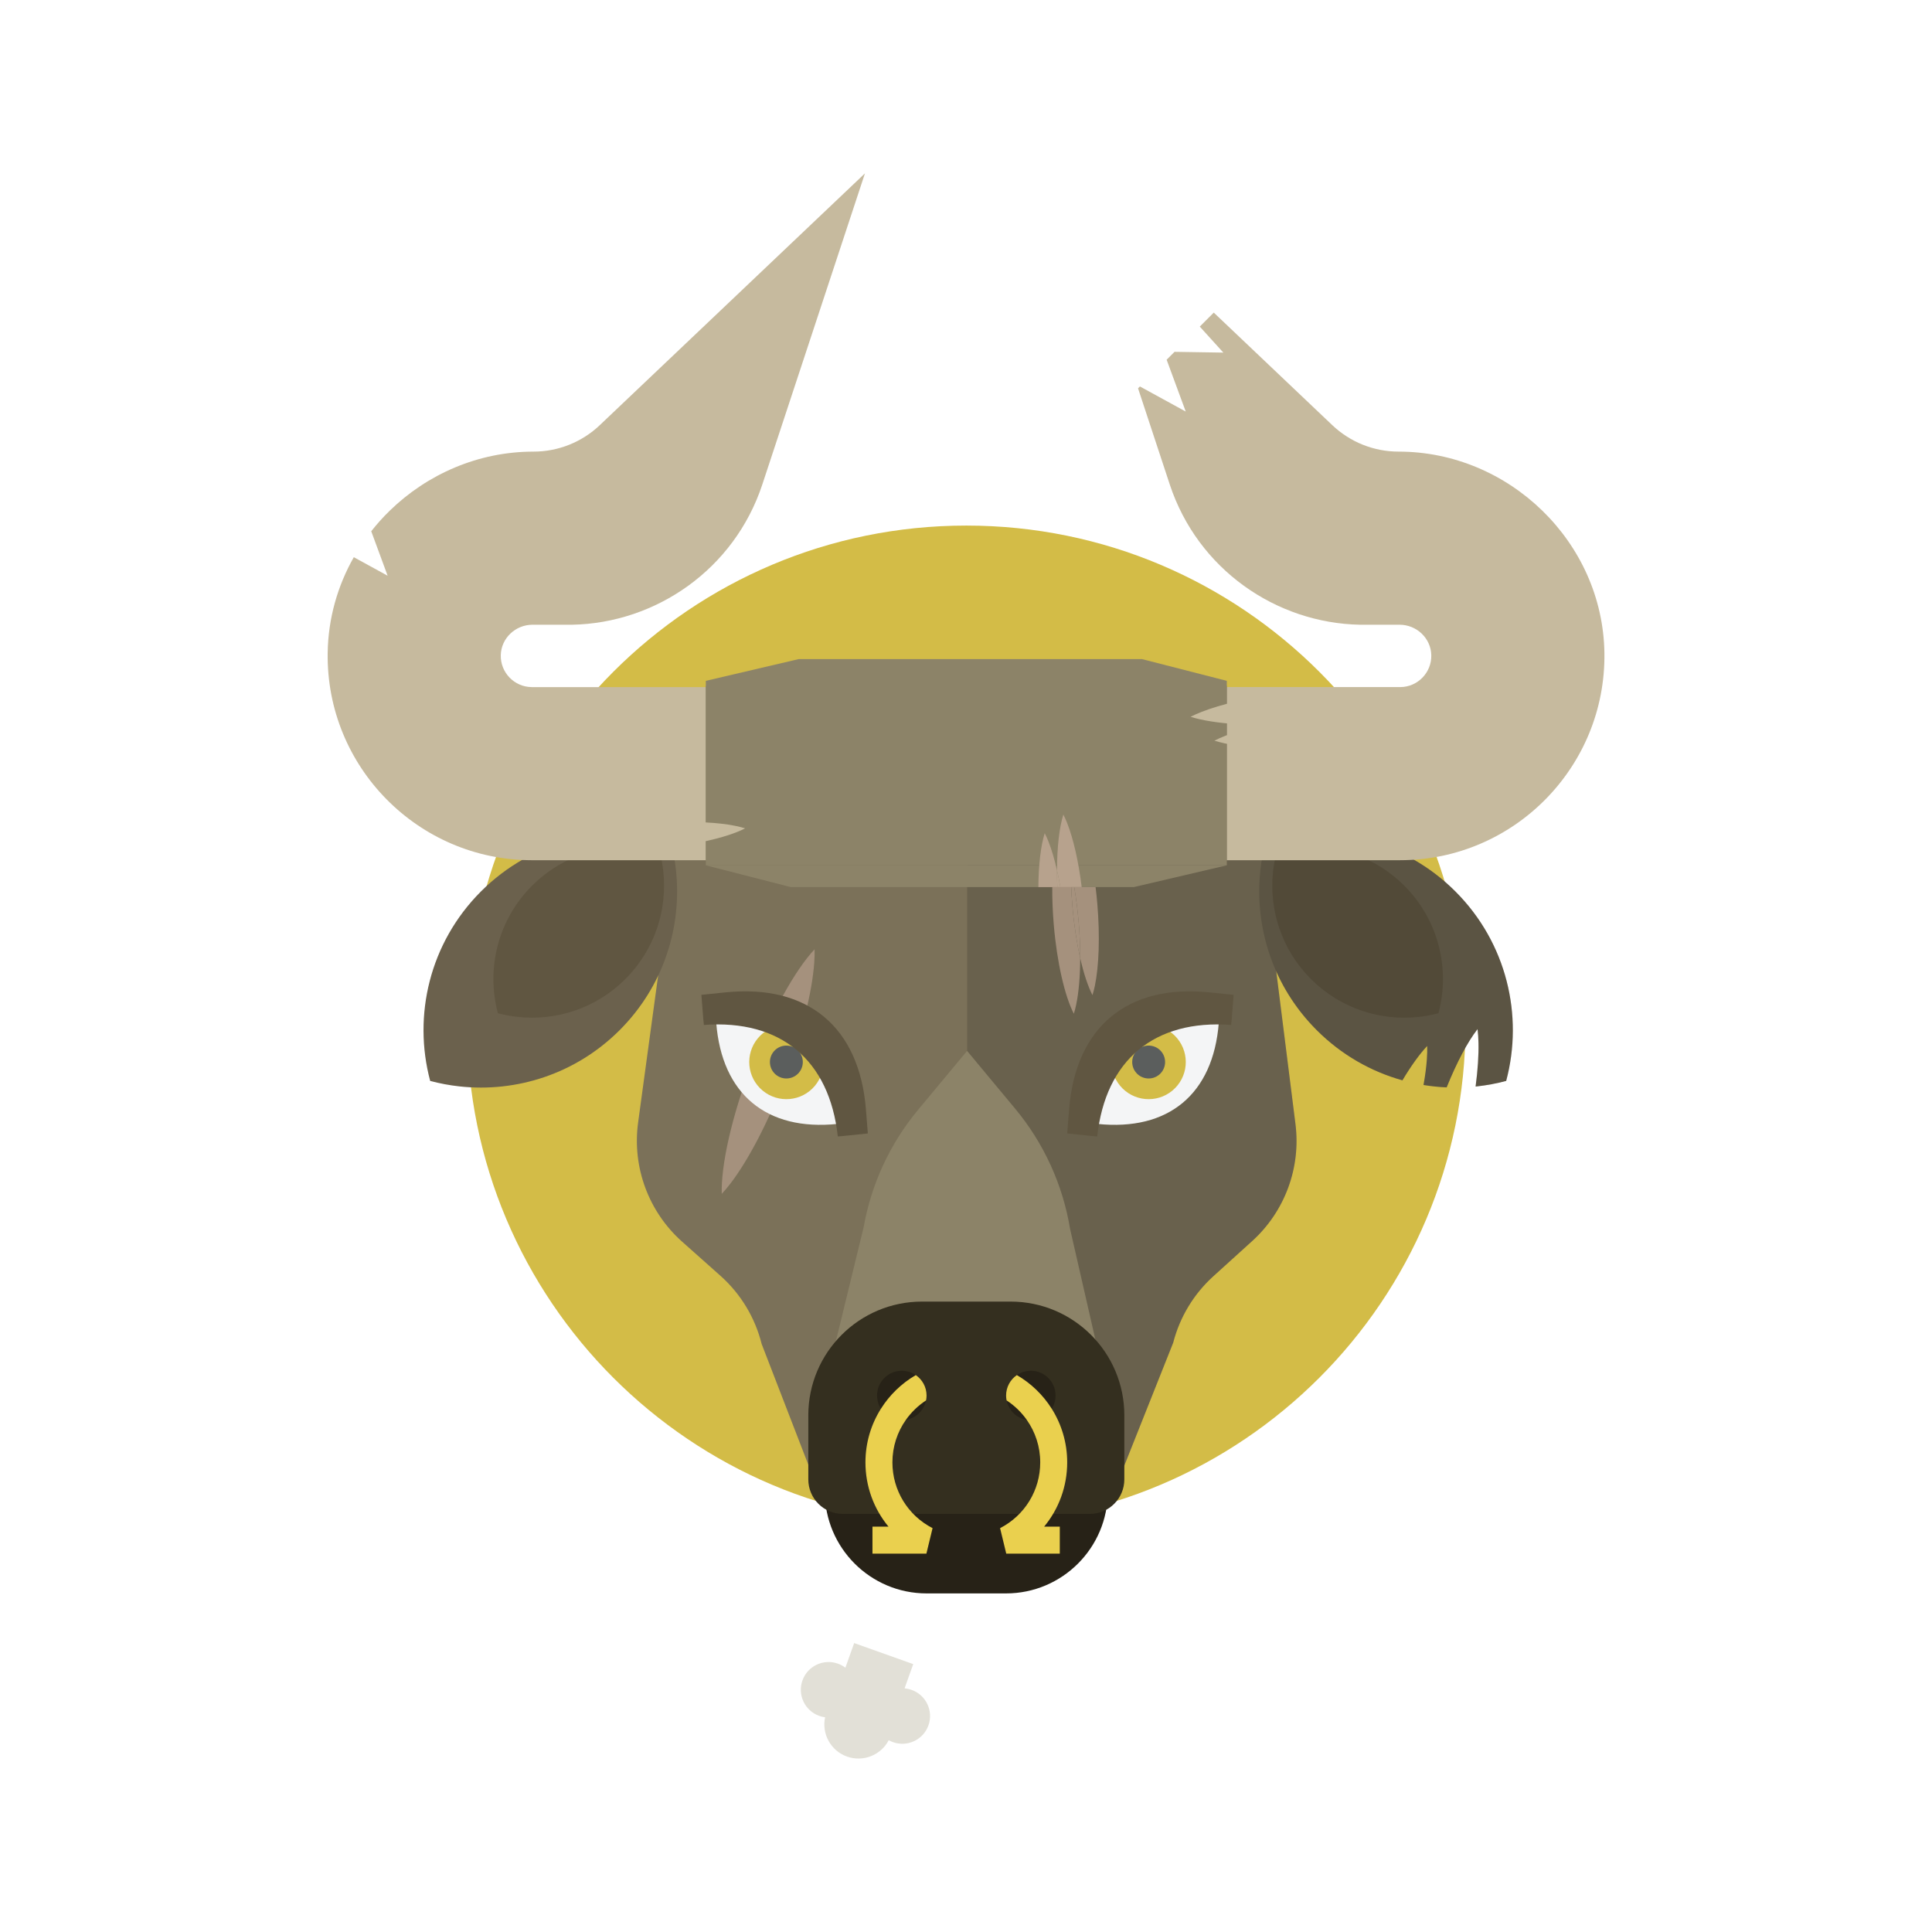 <?xml version="1.0" encoding="UTF-8" standalone="no"?><!DOCTYPE svg PUBLIC "-//W3C//DTD SVG 1.1//EN" "http://www.w3.org/Graphics/SVG/1.1/DTD/svg11.dtd"><svg width="100%" height="100%" viewBox="0 0 7220 7220" version="1.1" xmlns="http://www.w3.org/2000/svg" xmlnsXlink="http://www.w3.org/1999/xlink" xmlSpace="preserve" xmlnsSerif="http://www.serif.com/" style="fill-rule:evenodd;clip-rule:evenodd;stroke-linejoin:round;stroke-miterlimit:2;"><rect id="MM3" x="0.539" y="0.197" width="7219.25" height="7219.25" style="fill:none;"/><g id="BG"><path d="M5476.77,3829.66c0,1030.33 -835.246,1865.57 -1865.58,1865.57c-1030.33,0 -1865.57,-835.241 -1865.57,-1865.57c0,-1030.33 835.246,-1865.57 1865.57,-1865.57c1030.33,-0 1865.58,835.245 1865.58,1865.57" style="fill:#d3bc47;fill-rule:nonzero;"/><path d="M4679.35,4637.99l-145.104,131.47c-73.192,66.313 -125.321,152.646 -149.938,248.296l-223.137,560.929l-1099.92,0l-214.942,-556.216c-24.575,-98.6 -78.333,-187.488 -154.241,-255.042l-142.817,-127.087c-125.575,-111.746 -187.288,-278.663 -164.608,-445.221l145.795,-1070.71l2175.4,0l135.425,1076.47c20.559,163.388 -39.875,326.534 -161.912,437.105" style="fill:#7b7159;fill-rule:nonzero;"/><path d="M5628.69,4039.48c-35.883,9.583 -72.37,16.404 -109.112,20.433c-1.746,0.188 -3.458,0.379 -5.204,0.538c8.183,-61.838 11.833,-117.33 10.787,-163.525c-0.446,-18.563 -1.616,-35.634 -3.521,-51.021c-37.125,47.816 -77.416,123.708 -115.429,217.721c-28.933,-1.271 -57.775,-4.255 -86.425,-8.95c6.188,-34.455 10.342,-66.28 12.438,-94.738c1.329,-18.529 1.775,-35.633 1.329,-51.146c-28.775,30.588 -60.346,74.434 -92.613,128.467c-117.329,-32.775 -228.091,-95.313 -320.391,-187.608c-163.684,-163.688 -233.771,-385.496 -210.263,-598.992c4.034,-36.746 10.854,-73.233 20.434,-109.15c244.562,-65.325 516.283,-2.029 708.141,189.833c191.859,191.825 255.159,463.579 189.829,708.138" style="fill:#6b614d;fill-rule:nonzero;"/><path d="M5247.9,3309.88c-129.108,-129.109 -311.975,-171.692 -476.537,-127.734c-6.442,24.163 -11.038,48.717 -13.759,73.438c-15.812,143.671 31.342,292.941 141.492,403.096c110.154,110.154 259.454,157.333 403.112,141.483c24.734,-2.708 49.275,-7.296 73.425,-13.75c43.959,-164.563 1.375,-347.429 -127.733,-476.533" style="fill:#605641;fill-rule:nonzero;"/><g opacity="0.15"><path d="M5438.86,3331.34c-191.858,-191.862 -463.579,-255.158 -708.142,-189.833c-5.862,21.992 -10.566,44.213 -14.358,66.554l-10.521,-83.641l-1091.48,-0l-0,2454.27l546.812,0l223.138,-560.929c24.612,-95.65 76.746,-181.983 149.942,-248.3l145.1,-131.462c122.037,-110.571 182.47,-273.721 161.912,-437.109l-71.762,-570.445c35.5,79.491 85.816,153.97 151.045,219.204c92.296,92.296 203.063,154.833 320.392,187.608c32.271,-54.033 63.838,-97.879 92.617,-128.467c0.441,15.517 -0,32.617 -1.334,51.146c-2.095,28.459 -6.254,60.284 -12.441,94.742c28.654,4.696 57.496,7.675 86.429,8.946c38.012,-94.009 78.308,-169.904 115.429,-217.721c1.904,15.387 3.075,32.458 3.521,51.021c1.046,46.196 -2.604,101.691 -10.788,163.525c1.746,-0.159 3.459,-0.35 5.205,-0.542c36.741,-4.025 73.229,-10.846 109.112,-20.429c65.329,-244.558 2.029,-516.313 -189.829,-708.138" style="fill:#030404;fill-rule:nonzero;"/></g><path d="M1797.41,3331.32c191.858,-191.858 463.604,-255.137 708.146,-189.816c9.57,35.908 16.4,72.395 20.45,109.133c23.491,213.5 -46.575,435.321 -210.267,599.012c-163.688,163.692 -385.55,233.8 -599.029,210.246c-36.754,-4.029 -73.229,-10.837 -109.117,-20.429c-65.321,-244.542 -2.042,-516.287 189.817,-708.146" style="fill:#6b614d;fill-rule:nonzero;"/><path d="M1988.38,3309.88c129.108,-129.109 311.975,-171.692 476.537,-127.734c6.442,24.163 11.038,48.717 13.758,73.438c15.813,143.671 -31.341,292.941 -141.495,403.096c-110.15,110.154 -259.45,157.333 -403.109,141.483c-24.733,-2.708 -49.275,-7.296 -73.425,-13.75c-43.958,-164.563 -1.375,-347.429 127.734,-476.533" style="fill:#605641;fill-rule:nonzero;"/><path d="M4133.68,5182.03l-1051.3,0l145.025,-595.325c28.504,-161.725 98.733,-313.204 203.737,-439.466l182.959,-219.992l179.391,215.671c107.292,128.992 178.242,284.267 205.538,449.812l134.65,589.3Z" style="fill:#8c8368;fill-rule:nonzero;"/><path d="M4139.99,5244.13l-1057.6,-0l0,329.987c0,210.179 170.38,380.559 380.555,380.559l296.487,-0c210.175,-0 380.554,-170.38 380.554,-380.559l0,-329.987Z" style="fill:#272217;fill-rule:nonzero;"/><path d="M3776.74,4864.11l-331.079,0c-234.704,0 -424.967,190.263 -424.967,424.963l0,239.583c0,71.196 57.717,128.917 128.913,128.917l923.183,-0c71.196,-0 128.913,-57.721 128.913,-128.917l-0,-239.583c-0,-234.7 -190.263,-424.963 -424.963,-424.963" style="fill:#342f1f;fill-rule:nonzero;"/><path d="M3462.59,5215.08c0,6.246 -0.604,12.396 -1.812,18.287c-7.559,37.434 -37.684,66.7 -75.571,72.905c-4.938,0.854 -9.975,1.254 -15.117,1.254c-32.846,-0 -61.666,-17.129 -78.041,-42.971c-9.167,-14.313 -14.409,-31.288 -14.409,-49.475c0,-51.088 41.417,-92.5 92.45,-92.5c19.4,-0 37.384,5.996 52.246,16.221c24.333,16.629 40.254,44.591 40.254,76.279" style="fill:#272217;fill-rule:nonzero;"/><path d="M3944.74,5215.08c-0,18.187 -5.242,35.162 -14.359,49.475c-16.425,25.842 -45.241,42.971 -78.091,42.971c-5.138,-0 -10.175,-0.4 -15.113,-1.254c-37.837,-6.205 -67.962,-35.421 -75.521,-72.855c-1.162,-5.895 -1.816,-12.037 -1.816,-18.337c-0,-31.688 15.921,-59.65 40.204,-76.279c14.862,-10.225 32.85,-16.221 52.246,-16.221c51.087,-0 92.45,41.412 92.45,92.5" style="fill:#272217;fill-rule:nonzero;"/><path d="M5233.03,3214.65l-1306.03,-0l-0,-646.946l1306.03,-0c64.937,-0.4 117.487,-54.258 115.775,-119.65c-1.663,-63.483 -55.117,-113.408 -118.65,-113.408l-147.213,-0l0,0.05c-314.979,-5.896 -606.837,-207.975 -711.279,-523.559l-118.746,-359.971l6.95,-6.954l171.296,93.809l-71.387,-193.713l29.521,-29.475l182.379,2.871l-88.063,-97.183l52.292,-52.296l443.05,420.733c33.408,31.688 72.25,56.375 114.217,73.154c42.02,16.775 87.158,25.592 133.204,25.592c413.683,-0 763.225,338.308 769.366,751.933c6.3,426.021 -338.204,774.659 -762.712,775.013" style="fill:#c6ba9e;fill-rule:nonzero;"/><path d="M3293.26,2567.71l-0,646.945l-1306.03,0c-424.513,-0.354 -769.017,-348.991 -762.667,-775.012c1.862,-129.175 37.283,-250.946 97.637,-357.404l126.355,69.225l-61.213,-166.154c21.263,-27.059 44.338,-52.7 69.021,-76.73c139.858,-136.283 330.65,-220.87 537.517,-220.87c92.095,-0 180.666,-35.367 247.42,-98.746l991.096,-941.121l-383.754,1163.3c-104.492,315.583 -396.296,517.662 -711.329,523.554l-0,-0.05l-147.213,0c-63.479,0 -116.983,49.929 -118.645,113.408c-1.717,65.396 50.833,119.25 115.775,119.655l1306.03,-0Z" style="fill:#c6ba9e;fill-rule:nonzero;"/><rect x="2637.73" y="2544.34" width="1946.94" height="670.329" style="fill:#8c8368;"/><path d="M4584.66,2544.34l-1946.94,0l346.892,-81.208l1283.22,-0l316.829,81.208Z" style="fill:#8c8368;fill-rule:nonzero;"/><rect x="2637.73" y="2563.44" width="1946.94" height="670.329" style="fill:#8c8368;"/><path d="M2637.73,3233.77l1946.94,-0l-346.887,81.208l-1283.22,0l-316.829,-81.208Z" style="fill:#8c8368;fill-rule:nonzero;"/><path d="M4003.17,3314.98l-70.834,0c-0.316,43.655 1.471,90.867 5.621,140.034c12.167,144.146 41.525,268.421 75.059,333.4c3.254,-10.225 6.204,-21.696 8.829,-34.296c9.491,-45.433 14.766,-105.417 14.921,-173.804c-12.896,-56.892 -23.155,-123.454 -29.188,-194.921c-2.029,-24 -3.479,-47.525 -4.408,-70.413" style="fill:#a5917d;fill-rule:nonzero;"/><path d="M3950.09,3252.37c-9.3,-41.045 -19.958,-77.12 -31.412,-106.287c-4.704,-11.971 -9.538,-22.788 -14.458,-32.333c-14.605,45.912 -23.105,116.908 -23.725,201.229l70.829,-0c-0.875,-21.5 -1.279,-42.417 -1.234,-62.609" style="fill:#b7a28d;fill-rule:nonzero;"/><path d="M4042.39,3314.98c-11.967,-96.883 -31.504,-181.008 -54.084,-238.516c-4.704,-11.971 -9.541,-22.788 -14.458,-32.334c-15.008,47.175 -23.562,120.85 -23.75,208.242c4.483,19.783 8.658,40.683 12.438,62.608l79.854,0Z" style="fill:#b7a28d;fill-rule:nonzero;"/><path d="M4094.23,3314.98l-79.854,0c7.083,41.096 12.817,85.588 16.746,132.171c3.937,46.596 5.737,91.438 5.646,133.163c13.116,57.858 28.958,105.716 45.866,138.479c3.259,-10.225 6.205,-21.696 8.834,-34.296c15.279,-73.15 19.658,-183.983 9.279,-306.967c-1.804,-21.341 -4.004,-42.208 -6.517,-62.55" style="fill:#a5917d;fill-rule:nonzero;"/><path d="M4031.12,3447.15c-3.929,-46.583 -9.663,-91.071 -16.746,-132.171l-11.204,0c0.929,22.888 2.379,46.413 4.404,70.417c6.033,71.462 16.296,138.029 29.192,194.916c0.091,-41.725 -1.709,-86.562 -5.646,-133.162" style="fill:#a5917d;fill-rule:nonzero;"/><path d="M3951.33,3314.98l11.205,0c-3.78,-21.925 -7.955,-42.825 -12.438,-62.608c-0.046,20.188 0.358,41.108 1.233,62.608" style="fill:#b7a28d;fill-rule:nonzero;"/><path d="M4579.79,2749.37c-15.329,6.02 -29.175,12.212 -41.404,18.512c23.325,7.421 51.771,13.583 84.267,18.4l-0,-52.046c-15.305,4.9 -29.663,9.95 -42.863,15.134" style="fill:#c6ba9e;fill-rule:nonzero;"/><path d="M4490.64,2660.22c-15.329,6.016 -29.175,12.212 -41.404,18.512c42.742,13.596 102.513,23.029 173.421,27.488l0,-85.305c-50.896,11.684 -95.629,25.013 -132.017,39.305" style="fill:#c6ba9e;fill-rule:nonzero;"/><path d="M2513.74,3084.32l-0,79.854c96.879,-11.966 181.012,-31.504 238.517,-54.083c11.97,-4.7 22.783,-9.538 32.329,-14.458c-47.171,-15.013 -120.846,-23.563 -208.238,-23.75c-19.787,4.483 -40.683,8.658 -62.608,12.437" style="fill:#c6ba9e;fill-rule:nonzero;"/><path d="M2807.55,3980.61c74.133,-195.287 164.237,-356.162 236.592,-433.054c0.45,15.509 -0.009,32.609 -1.355,51.129c-7.854,107.655 -45.766,263.221 -109.016,429.838c-63.246,166.617 -138.129,308.2 -203.684,393.904c-11.287,14.771 -22.287,27.867 -32.904,39.15c-3.104,-105.533 36.234,-285.679 110.367,-480.967" style="fill:#a5917d;fill-rule:nonzero;"/><path d="M3206.93,4192.2l-77.046,7.967c-265.446,27.437 -432.138,-111.355 -453.238,-377.38l-6.116,-77.216l77.045,-7.971c265.446,-27.433 432.138,111.354 453.238,377.383l6.117,77.217Z" style="fill:#f4f5f6;fill-rule:nonzero;"/><path d="M3045.36,4057.67c-49.037,58.892 -136.529,66.884 -195.416,17.846c-58.896,-49.033 -66.884,-136.525 -17.85,-195.417c49.037,-58.891 136.529,-66.883 195.42,-17.845c58.892,49.033 66.884,136.525 17.846,195.416" style="fill:#d3bc47;fill-rule:nonzero;"/><path d="M2985.96,4008.21c-21.721,26.088 -60.479,29.625 -86.567,7.904c-26.087,-21.72 -29.625,-60.479 -7.904,-86.566c21.721,-26.088 60.479,-29.625 86.567,-7.904c26.087,21.72 29.625,60.475 7.904,86.566" style="fill:#5b5e5d;fill-rule:nonzero;"/><path d="M3243.14,4235.78l-89.346,9.242c-7.721,0.808 -15.313,1.466 -22.879,2.021c-31.192,-286.042 -213.6,-437.921 -500.559,-416.784c-0.829,-7.541 -1.558,-15.129 -2.158,-22.866l-7.096,-89.546l89.35,-9.242c307.825,-31.817 501.125,129.133 525.592,437.629l7.096,89.546Z" style="fill:#605641;fill-rule:nonzero;"/><path d="M4024.38,4192.2l77.05,7.967c265.446,27.437 432.134,-111.355 453.238,-377.38l6.116,-77.216l-77.05,-7.971c-265.445,-27.433 -432.137,111.354 -453.237,377.383l-6.117,77.217Z" style="fill:#f4f5f6;fill-rule:nonzero;"/><path d="M4185.95,4057.67c49.037,58.892 136.529,66.884 195.42,17.846c58.892,-49.033 66.88,-136.525 17.846,-195.417c-49.033,-58.891 -136.529,-66.883 -195.421,-17.845c-58.891,49.033 -66.883,136.525 -17.845,195.416" style="fill:#d3bc47;fill-rule:nonzero;"/><path d="M4245.35,4008.21c21.721,26.088 60.479,29.625 86.567,7.904c26.087,-21.72 29.625,-60.479 7.904,-86.566c-21.721,-26.088 -60.479,-29.625 -86.567,-7.904c-26.087,21.72 -29.625,60.475 -7.904,86.566" style="fill:#5b5e5d;fill-rule:nonzero;"/><path d="M3988.16,4235.78l89.35,9.242c7.717,0.808 15.308,1.466 22.879,2.021c31.188,-286.042 213.596,-437.921 500.554,-416.784c0.834,-7.541 1.559,-15.129 2.159,-22.866l7.096,-89.546l-89.35,-9.242c-307.821,-31.817 -501.125,129.133 -525.592,437.629l-7.096,89.546Z" style="fill:#605641;fill-rule:nonzero;"/><path d="M3485.06,5710.77l-23.075,95.175l-201.52,-0l-0,-100.767l59.904,0c-54.867,-66.3 -86.154,-150.587 -86.154,-240.212c-0,-73.609 21.208,-142.325 57.837,-200.417c32.546,-51.692 77.333,-95.017 130.288,-125.75c24.333,16.625 40.25,44.588 40.25,76.275c-0,6.246 -0.605,12.396 -1.813,18.288c-29.571,19.295 -55.267,44.083 -75.571,72.904c-31.637,44.937 -50.229,99.65 -50.229,158.7c0,103.983 57.483,198.196 150.083,245.804" style="fill:#ead04e;fill-rule:nonzero;"/><path d="M3902.01,5705.18l58.492,0l-0,100.767l-200.113,-0l-23.025,-95.175c92.55,-47.609 150.038,-141.821 150.038,-245.804c-0,-59.05 -18.596,-113.763 -50.233,-158.7c-20.305,-28.821 -45.946,-53.609 -75.521,-72.855c-1.159,-5.895 -1.817,-12.037 -1.817,-18.337c0,-31.688 15.925,-59.65 40.204,-76.279c52.954,30.733 97.742,74.012 130.338,125.754c36.579,58.087 57.787,126.808 57.787,200.417c0,89.62 -31.287,173.912 -86.15,240.212" style="fill:#ead04e;fill-rule:nonzero;"/><path d="M3469.69,6447.69c-19.221,53.929 -78.496,82.083 -132.429,62.862c-5.638,-2.012 -10.984,-4.433 -16.034,-7.283c-28.925,55.575 -95.154,82.742 -155.858,61.142c-61.033,-21.75 -95.229,-85.163 -81.975,-146.817c-7.283,-0.913 -14.571,-2.633 -21.783,-5.2c-53.934,-19.221 -82.088,-78.496 -62.863,-132.425c19.183,-53.896 78.492,-82.046 132.388,-62.863c10.4,3.696 19.804,8.896 28.12,15.23l32.805,-92.08l220.695,78.609l-32.291,90.721c8.787,0.733 17.646,2.6 26.362,5.716c53.892,19.184 82.046,78.459 62.863,132.388" style="fill:#e2e0d7;fill-rule:nonzero;"/></g></svg>